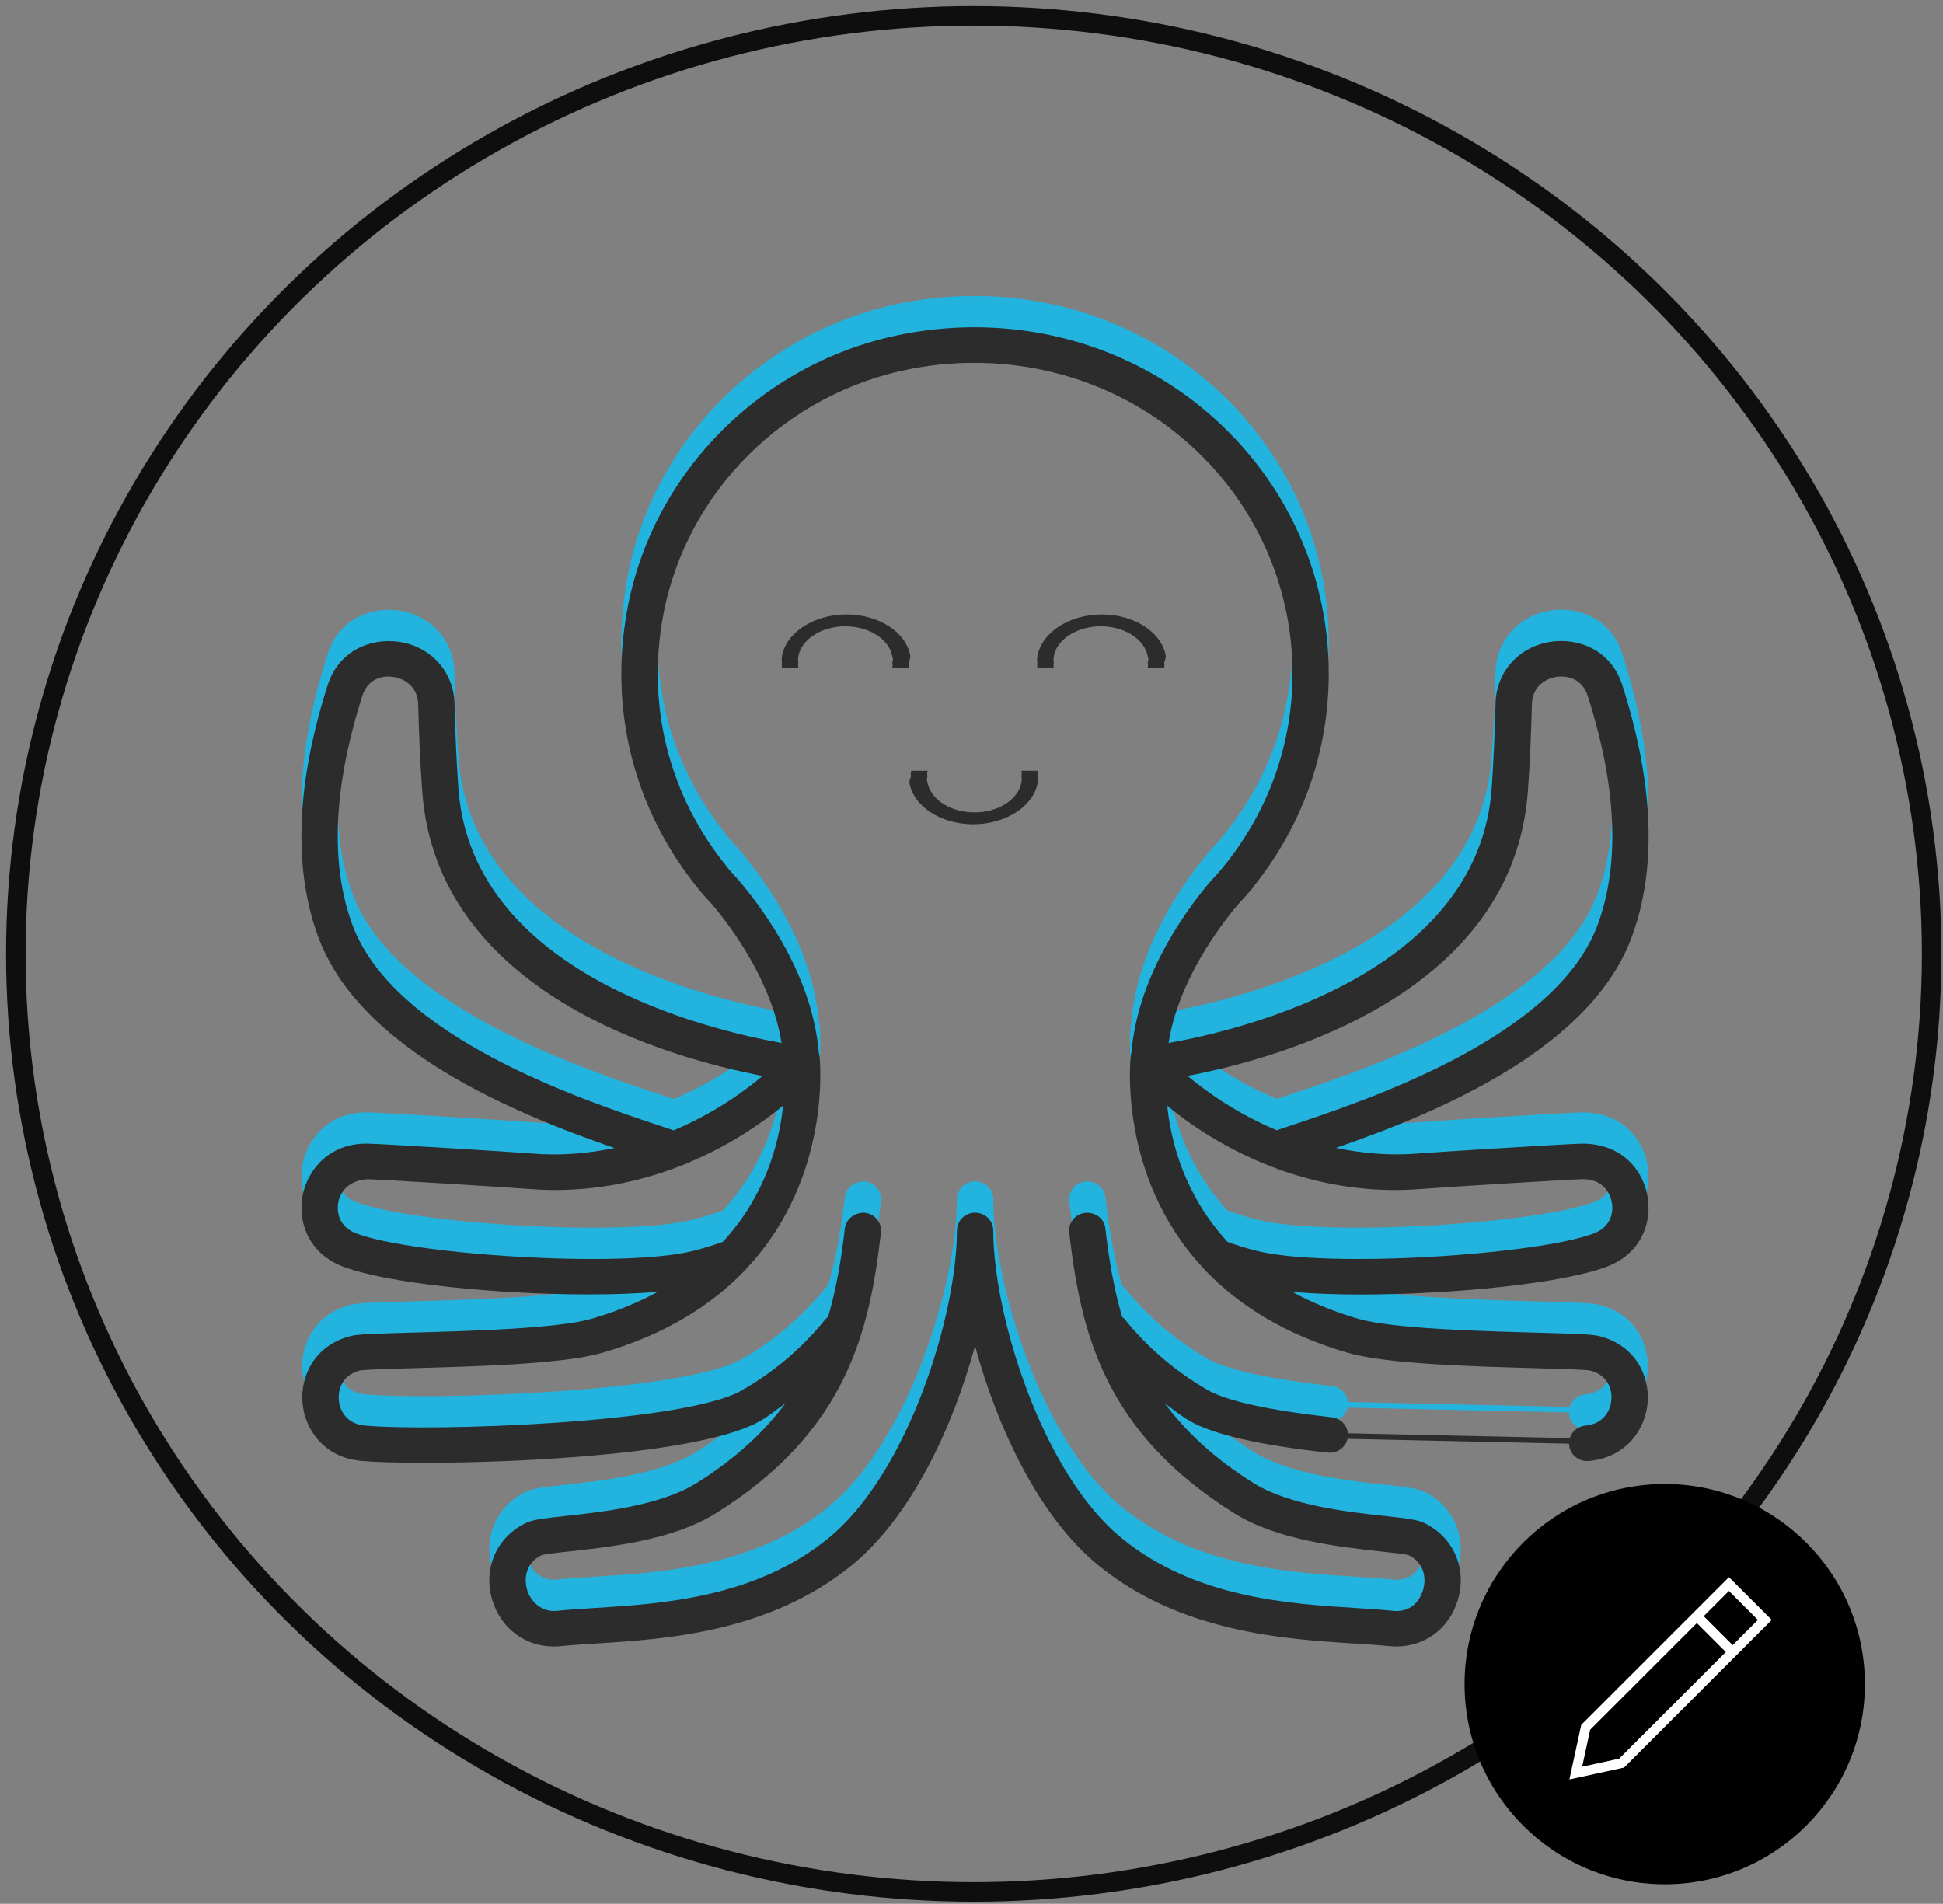 <?xml version="1.0" encoding="UTF-8"?>
<svg width="199px" height="195px" viewBox="0 0 199 195" version="1.1" xmlns="http://www.w3.org/2000/svg" xmlns:xlink="http://www.w3.org/1999/xlink">
    <rect x="0" y="0" width="199" height="195" fill="#808080" stroke="none"/>
    <!-- Generator: Sketch 60.1 (88133) - https://sketch.com -->
    <title>Avatar@1.5x</title>
    <desc>Created with Sketch.</desc>
    <g id="Web" stroke="none" stroke-width="1" fill="none" fill-rule="evenodd">
        <g id="Account" transform="translate(-760, -124)">
            <g id="Avatar" transform="translate(742, 100)">
                <g id="Icons/Avatar-2">
                    <g id="Icons/Avatar">
                        <g id="noun_Octopus_2602069-(1)-Copy" stroke-width="1" fill-rule="evenodd" transform="translate(45.784, 51.243)">
                            <g id="Group">
                                <g id="Group-3" transform="translate(3.087, 3.073)">
                                    <path d="M133.734,96.207 C137.331,94.832 138.388,91.518 137.837,88.845 C137.292,86.178 135.158,83.617 131.154,83.617 C129.452,83.656 116.343,84.472 114.383,84.627 C111.336,84.88 108.553,84.584 105.948,84.059 C116.174,80.512 132.082,74.01 136.304,62.319 C138.84,55.316 138.492,46.681 135.287,36.662 C134.131,33.051 130.831,31.827 128.058,32.201 C124.748,32.658 122.376,35.252 122.302,38.518 C122.232,41.351 122.108,44.276 121.91,47.192 C120.585,66.162 96.431,71.959 88.815,73.315 C89.807,66.993 93.975,61.434 95.915,59.136 C96.357,58.659 96.793,58.183 97.245,57.649 C97.344,57.547 97.419,57.445 97.488,57.328 C102.549,51.021 105.219,43.465 105.219,35.461 C105.219,24.839 100.416,14.868 92.05,8.099 C83.684,1.335 72.694,-1.382 61.813,0.669 C47.374,3.385 35.937,14.771 33.357,28.998 C31.486,39.31 34.081,49.446 40.676,57.542 L40.676,57.542 C40.71,57.59 40.745,57.639 40.78,57.678 C41.182,58.164 41.603,58.625 42.124,59.189 C44.015,61.439 48.178,66.993 49.17,73.31 C41.554,71.95 17.395,66.157 16.075,47.182 C15.867,44.271 15.752,41.346 15.678,38.528 C15.599,35.267 13.232,32.667 9.922,32.21 C7.134,31.836 3.839,33.061 2.683,36.671 C-0.517,46.696 -0.855,55.321 1.671,62.314 C5.908,74.02 21.836,80.526 32.062,84.069 C29.452,84.598 26.654,84.89 23.597,84.627 C21.632,84.472 8.508,83.656 6.821,83.617 C6.757,83.617 6.697,83.617 6.628,83.617 C2.892,83.617 0.684,86.221 0.138,88.845 C-0.408,91.518 0.649,94.827 4.241,96.207 C8.816,97.956 20.134,99.064 29.462,99.064 C32.032,99.064 34.424,98.972 36.508,98.797 C34.548,99.856 32.315,100.804 29.725,101.557 C26.281,102.558 17.355,102.811 11.451,102.971 C7.188,103.093 5.754,103.146 5.06,103.321 C1.329,104.273 -0.115,107.437 0.108,110.143 C0.331,112.865 2.281,115.761 6.127,116.116 C7.432,116.237 9.734,116.31 12.622,116.31 C23.096,116.31 41.246,115.333 47.007,112.014 C47.93,111.485 48.719,110.809 49.582,110.207 C47.438,113.083 44.551,115.843 40.427,118.414 C36.766,120.698 30.663,121.364 27.026,121.757 C24.748,122.01 23.716,122.131 22.997,122.471 C20.015,123.89 18.591,127.112 19.528,130.309 C20.397,133.259 22.893,135.125 25.86,135.125 C26.113,135.125 26.366,135.11 26.614,135.086 C27.666,134.979 28.871,134.901 30.191,134.819 C37.242,134.377 47.9,133.706 56.335,126.83 C62.443,121.864 66.73,112.675 68.992,104.327 C71.255,112.675 75.537,121.859 81.645,126.83 C90.085,133.706 100.743,134.372 107.799,134.819 C109.118,134.901 110.324,134.974 111.371,135.086 C111.629,135.11 111.882,135.125 112.125,135.125 C115.102,135.125 117.598,133.259 118.457,130.305 C119.394,127.112 117.97,123.89 114.993,122.471 C114.274,122.131 113.242,122.005 110.964,121.757 C107.327,121.364 101.224,120.693 97.562,118.414 C93.449,115.848 90.566,113.093 88.423,110.221 C89.276,110.819 90.06,111.49 90.973,112.019 C93.385,113.409 98.143,114.507 105.114,115.27 C105.189,115.275 105.253,115.28 105.323,115.28 C106.256,115.28 107.069,114.59 107.173,113.662 C107.283,112.661 106.548,111.757 105.531,111.645 C97.081,110.722 93.97,109.517 92.864,108.88 C89.534,106.966 86.656,104.512 84.3,101.577 C84.23,101.489 84.136,101.441 84.056,101.373 C83.193,98.413 82.697,95.386 82.34,92.31 C82.226,91.319 81.362,90.624 80.276,90.706 C79.258,90.823 78.519,91.727 78.638,92.728 C79.794,102.665 82.057,113.078 95.568,121.495 C99.959,124.231 106.335,124.925 110.557,125.392 C111.684,125.509 113.083,125.669 113.366,125.756 C115.023,126.548 115.221,128.167 114.884,129.313 C114.547,130.475 113.599,131.675 111.763,131.471 C110.667,131.359 109.411,131.281 108.037,131.189 C101.075,130.752 91.539,130.154 84.027,124.041 C75.865,117.398 70.858,101.202 70.858,92.514 C70.858,91.508 70.025,90.692 68.997,90.692 C67.97,90.692 67.137,91.508 67.137,92.514 C67.137,101.202 62.125,117.398 53.963,124.041 C46.461,130.154 36.924,130.752 29.963,131.189 C28.589,131.281 27.333,131.354 26.232,131.471 C24.565,131.66 23.453,130.48 23.111,129.313 C22.778,128.167 22.977,126.548 24.575,125.781 C24.917,125.664 26.321,125.504 27.442,125.387 C31.665,124.921 38.041,124.231 42.432,121.49 C55.948,113.069 58.206,102.66 59.357,92.718 C59.466,91.722 58.736,90.813 57.714,90.702 C56.732,90.629 55.774,91.314 55.655,92.31 C55.303,95.381 54.807,98.408 53.943,101.368 C53.859,101.441 53.765,101.489 53.69,101.577 C51.333,104.512 48.451,106.97 45.126,108.88 C39.222,112.282 13.331,113.122 6.484,112.495 C4.673,112.325 3.919,111.018 3.829,109.857 C3.73,108.695 4.256,107.301 5.978,106.859 C6.494,106.757 9.188,106.684 11.57,106.616 C18.035,106.436 26.882,106.188 30.792,105.051 C37.426,103.127 42.065,100.08 45.364,96.654 C45.454,96.576 45.518,96.489 45.593,96.401 C54.469,86.945 53.075,74.705 53.055,74.535 C53.045,74.472 53.011,74.423 52.996,74.36 C52.375,66.779 47.781,60.185 44.794,56.648 C44.471,56.293 44.139,55.938 43.712,55.448 C43.672,55.384 43.633,55.331 43.588,55.273 C37.679,48.008 35.347,38.907 37.029,29.64 C39.346,16.889 49.587,6.685 62.527,4.245 C72.267,2.409 82.181,4.838 89.688,10.907 C97.2,16.982 101.507,25.932 101.507,35.461 C101.507,42.726 99.056,49.573 94.417,55.273 C94.382,55.311 94.352,55.35 94.322,55.394 C93.955,55.841 93.558,56.269 93.003,56.876 C90.204,60.2 85.614,66.784 84.999,74.374 C84.984,74.433 84.95,74.476 84.945,74.535 C84.925,74.705 83.526,86.931 92.387,96.387 C92.467,96.484 92.536,96.581 92.635,96.664 C95.935,100.085 100.574,103.132 107.208,105.056 C111.118,106.193 119.965,106.441 126.43,106.621 C128.807,106.689 131.501,106.761 131.987,106.859 C133.744,107.306 134.265,108.7 134.166,109.862 C134.071,111.023 133.322,112.33 131.511,112.5 C130.489,112.597 129.74,113.482 129.834,114.483 C129.923,115.426 130.737,116.135 131.685,116.135 C131.744,116.135 131.799,116.13 131.858,116.125 C135.704,115.771 137.654,112.87 137.877,110.153 C138.1,107.442 136.656,104.283 132.925,103.331 C132.23,103.156 130.792,103.102 126.534,102.981 C120.635,102.821 111.709,102.568 108.26,101.567 C105.67,100.814 103.442,99.871 101.487,98.807 C103.571,98.982 105.958,99.074 108.523,99.074 C117.846,99.064 129.159,97.961 133.734,96.207 Z M38.061,82.237 L36.999,81.882 C28.733,79.136 9.372,72.693 5.179,61.099 C2.926,54.869 3.284,47.017 6.236,37.76 C6.772,36.083 8.166,35.636 9.401,35.816 C10.548,35.976 11.912,36.802 11.957,38.615 C12.031,41.492 12.155,44.475 12.364,47.43 C13.812,68.266 37.753,74.87 47.235,76.683 C45.206,78.393 42.114,80.58 38.11,82.261 C38.09,82.256 38.076,82.242 38.061,82.237 Z M5.601,92.81 C3.904,92.164 3.556,90.706 3.79,89.564 C4.028,88.427 4.961,87.388 6.737,87.261 C8.364,87.3 21.508,88.116 23.289,88.262 C33.898,89.122 43.171,84.802 49.329,79.724 C48.952,83.52 47.538,88.938 43.166,93.675 C42.194,94.016 41.197,94.336 40.145,94.599 C32.891,96.426 11.287,94.992 5.601,92.81 Z M125.621,47.435 C125.83,44.466 125.954,41.482 126.023,38.6 C126.068,36.793 127.427,35.967 128.579,35.806 C129.799,35.665 131.198,36.074 131.739,37.745 C134.701,46.997 135.059,54.855 132.801,61.099 C128.613,72.688 109.262,79.127 100.996,81.877 L99.924,82.237 C99.914,82.242 99.909,82.251 99.899,82.251 C95.89,80.57 92.794,78.388 90.76,76.683 C100.242,74.875 124.173,68.266 125.621,47.435 Z M97.835,94.599 C96.803,94.341 95.821,94.025 94.858,93.69 C90.492,88.957 89.068,83.539 88.676,79.739 C94.843,84.817 104.122,89.127 114.7,88.262 C116.472,88.116 129.611,87.3 131.248,87.261 C133.069,87.251 133.962,88.418 134.195,89.564 C134.434,90.706 134.081,92.164 132.384,92.81 C126.688,94.992 105.104,96.426 97.835,94.599 Z" id="Shape" fill="#22B4DE" fill-rule="nonzero"></path>
                                    <path d="M104.853,113.52 C113.943,113.719 123.034,113.918 132.125,114.117" id="Path-5" stroke="#22B4DE" stroke-width="0.57" stroke-linecap="round"></path>
                                </g>
                            </g>
                        </g>
                        <g id="noun_Octopus_2602069-(1)-Copy-2" stroke-width="1" fill-rule="evenodd" transform="translate(45.784, 54.446)">
                            <g id="Group">
                                <g id="Group-3" transform="translate(3.087, 3.073)">
                                    <path d="M133.734,96.207 C137.331,94.832 138.388,91.518 137.837,88.845 C137.292,86.178 135.158,83.617 131.154,83.617 C129.452,83.656 116.343,84.472 114.383,84.627 C111.336,84.88 108.553,84.584 105.948,84.059 C116.174,80.512 132.082,74.01 136.304,62.319 C138.84,55.316 138.492,46.681 135.287,36.662 C134.131,33.051 130.831,31.827 128.058,32.201 C124.748,32.658 122.376,35.252 122.302,38.518 C122.232,41.351 122.108,44.276 121.91,47.192 C120.585,66.162 96.431,71.959 88.815,73.315 C89.807,66.993 93.975,61.434 95.915,59.136 C96.357,58.659 96.793,58.183 97.245,57.649 C97.344,57.547 97.419,57.445 97.488,57.328 C102.549,51.021 105.219,43.465 105.219,35.461 C105.219,24.839 100.416,14.868 92.05,8.099 C83.684,1.335 72.694,-1.382 61.813,0.669 C47.374,3.385 35.937,14.771 33.357,28.998 C31.486,39.31 34.081,49.446 40.676,57.542 C40.71,57.59 40.745,57.639 40.78,57.678 C41.182,58.164 41.603,58.625 42.124,59.189 C44.015,61.439 48.178,66.993 49.17,73.31 C41.554,71.95 17.395,66.157 16.075,47.182 C15.867,44.271 15.752,41.346 15.678,38.528 C15.599,35.267 13.232,32.667 9.922,32.21 C7.134,31.836 3.839,33.061 2.683,36.671 C-0.517,46.696 -0.855,55.321 1.671,62.314 C5.908,74.02 21.836,80.526 32.062,84.069 C29.452,84.598 26.654,84.89 23.597,84.627 C21.632,84.472 8.508,83.656 6.821,83.617 C6.757,83.617 6.697,83.617 6.628,83.617 C2.892,83.617 0.684,86.221 0.138,88.845 C-0.408,91.518 0.649,94.827 4.241,96.207 C8.816,97.956 20.134,99.064 29.462,99.064 C32.032,99.064 34.424,98.972 36.508,98.797 C34.548,99.856 32.315,100.804 29.725,101.557 C26.281,102.558 17.355,102.811 11.451,102.971 C7.188,103.093 5.754,103.146 5.06,103.321 C1.329,104.273 -0.115,107.437 0.108,110.143 C0.331,112.865 2.281,115.761 6.127,116.116 C7.432,116.237 9.734,116.31 12.622,116.31 C23.096,116.31 41.246,115.333 47.007,112.014 C47.93,111.485 48.719,110.809 49.582,110.207 C47.438,113.083 44.551,115.843 40.427,118.414 C36.766,120.698 30.663,121.364 27.026,121.757 C24.748,122.01 23.716,122.131 22.997,122.471 C20.015,123.89 18.591,127.112 19.528,130.309 C20.397,133.259 22.893,135.125 25.86,135.125 C26.113,135.125 26.366,135.11 26.614,135.086 C27.666,134.979 28.871,134.901 30.191,134.819 C37.242,134.377 47.9,133.706 56.335,126.83 C62.443,121.864 66.73,112.675 68.992,104.327 C71.255,112.675 75.537,121.859 81.645,126.83 C90.085,133.706 100.743,134.372 107.799,134.819 C109.118,134.901 110.324,134.974 111.371,135.086 C111.629,135.11 111.882,135.125 112.125,135.125 C115.102,135.125 117.598,133.259 118.457,130.305 C119.394,127.112 117.97,123.89 114.993,122.471 C114.274,122.131 113.242,122.005 110.964,121.757 C107.327,121.364 101.224,120.693 97.562,118.414 C93.449,115.848 90.566,113.093 88.423,110.221 C89.276,110.819 90.06,111.49 90.973,112.019 C93.385,113.409 98.143,114.507 105.114,115.27 C105.189,115.275 105.253,115.28 105.323,115.28 C106.256,115.28 107.069,114.59 107.173,113.662 C107.283,112.661 106.548,111.757 105.531,111.645 C97.081,110.722 93.97,109.517 92.864,108.88 C89.534,106.966 86.656,104.512 84.3,101.577 C84.23,101.489 84.136,101.441 84.056,101.373 C83.193,98.413 82.697,95.386 82.34,92.31 C82.226,91.319 81.362,90.624 80.276,90.706 C79.258,90.823 78.519,91.727 78.638,92.728 C79.794,102.665 82.057,113.078 95.568,121.495 C99.959,124.231 106.335,124.925 110.557,125.392 C111.684,125.509 113.083,125.669 113.366,125.756 C115.023,126.548 115.221,128.167 114.884,129.313 C114.547,130.475 113.599,131.675 111.763,131.471 C110.667,131.359 109.411,131.281 108.037,131.189 C101.075,130.752 91.539,130.154 84.027,124.041 C75.865,117.398 70.858,101.202 70.858,92.514 C70.858,91.508 70.025,90.692 68.997,90.692 C67.97,90.692 67.137,91.508 67.137,92.514 C67.137,101.202 62.125,117.398 53.963,124.041 C46.461,130.154 36.924,130.752 29.963,131.189 C28.589,131.281 27.333,131.354 26.232,131.471 C24.565,131.66 23.453,130.48 23.111,129.313 C22.778,128.167 22.977,126.548 24.575,125.781 C24.917,125.664 26.321,125.504 27.442,125.387 C31.665,124.921 38.041,124.231 42.432,121.49 C55.948,113.069 58.206,102.66 59.357,92.718 C59.466,91.722 58.736,90.813 57.714,90.702 C56.732,90.629 55.774,91.314 55.655,92.31 C55.303,95.381 54.807,98.408 53.943,101.368 C53.859,101.441 53.765,101.489 53.69,101.577 C51.333,104.512 48.451,106.97 45.126,108.88 C39.222,112.282 13.331,113.122 6.484,112.495 C4.673,112.325 3.919,111.018 3.829,109.857 C3.73,108.695 4.256,107.301 5.978,106.859 C6.494,106.757 9.188,106.684 11.57,106.616 C18.035,106.436 26.882,106.188 30.792,105.051 C37.426,103.127 42.065,100.08 45.364,96.654 C45.454,96.576 45.518,96.489 45.593,96.401 C54.469,86.945 53.075,74.705 53.055,74.535 C53.045,74.472 53.011,74.423 52.996,74.36 C52.375,66.779 47.781,60.185 44.794,56.648 C44.471,56.293 44.139,55.938 43.712,55.448 C43.672,55.384 43.633,55.331 43.588,55.273 C37.679,48.008 35.347,38.907 37.029,29.64 C39.346,16.889 49.587,6.685 62.527,4.245 C72.267,2.409 82.181,4.838 89.688,10.907 C97.2,16.982 101.507,25.932 101.507,35.461 C101.507,42.726 99.056,49.573 94.417,55.273 C94.382,55.311 94.352,55.35 94.322,55.394 C93.955,55.841 93.558,56.269 93.003,56.876 C90.204,60.2 85.614,66.784 84.999,74.374 C84.984,74.433 84.95,74.476 84.945,74.535 C84.925,74.705 83.526,86.931 92.387,96.387 C92.467,96.484 92.536,96.581 92.635,96.664 C95.935,100.085 100.574,103.132 107.208,105.056 C111.118,106.193 119.965,106.441 126.43,106.621 C128.807,106.689 131.501,106.761 131.987,106.859 C133.744,107.306 134.265,108.7 134.166,109.862 C134.071,111.023 133.322,112.33 131.511,112.5 C130.489,112.597 129.74,113.482 129.834,114.483 C129.923,115.426 130.737,116.135 131.685,116.135 C131.744,116.135 131.799,116.13 131.858,116.125 C135.704,115.771 137.654,112.87 137.877,110.153 C138.1,107.442 136.656,104.283 132.925,103.331 C132.23,103.156 130.792,103.102 126.534,102.981 C120.635,102.821 111.709,102.568 108.26,101.567 C105.67,100.814 103.442,99.871 101.487,98.807 C103.571,98.982 105.958,99.074 108.523,99.074 C117.846,99.064 129.159,97.961 133.734,96.207 Z M38.061,82.237 L36.999,81.882 C28.733,79.136 9.372,72.693 5.179,61.099 C2.926,54.869 3.284,47.017 6.236,37.76 C6.772,36.083 8.166,35.636 9.401,35.816 C10.548,35.976 11.912,36.802 11.957,38.615 C12.031,41.492 12.155,44.475 12.364,47.43 C13.812,68.266 37.753,74.87 47.235,76.683 C45.206,78.393 42.114,80.58 38.11,82.261 C38.09,82.256 38.076,82.242 38.061,82.237 Z M5.601,92.81 C3.904,92.164 3.556,90.706 3.79,89.564 C4.028,88.427 4.961,87.388 6.737,87.261 C8.364,87.3 21.508,88.116 23.289,88.262 C33.898,89.122 43.171,84.802 49.329,79.724 C48.952,83.52 47.538,88.938 43.166,93.675 C42.194,94.016 41.197,94.336 40.145,94.599 C32.891,96.426 11.287,94.992 5.601,92.81 Z M125.621,47.435 C125.83,44.466 125.954,41.482 126.023,38.6 C126.068,36.793 127.427,35.967 128.579,35.806 C129.799,35.665 131.198,36.074 131.739,37.745 C134.701,46.997 135.059,54.855 132.801,61.099 C128.613,72.688 109.262,79.127 100.996,81.877 L99.924,82.237 C99.914,82.242 99.909,82.251 99.899,82.251 C95.89,80.57 92.794,78.388 90.76,76.683 C100.242,74.875 124.173,68.266 125.621,47.435 Z M97.835,94.599 C96.803,94.341 95.821,94.025 94.858,93.69 C90.492,88.957 89.068,83.539 88.676,79.739 C94.843,84.817 104.122,89.127 114.7,88.262 C116.472,88.116 129.611,87.3 131.248,87.261 C133.069,87.251 133.962,88.418 134.195,89.564 C134.434,90.706 134.081,92.164 132.384,92.81 C126.688,94.992 105.104,96.426 97.835,94.599 Z" id="Shape" fill="#2C2C2C" fill-rule="nonzero"></path>
                                    <path d="M104.853,113.52 C113.943,113.719 123.034,113.918 132.125,114.117" id="Path-5" stroke="#2C2C2C" stroke-width="0.57" stroke-linecap="round"></path>
                                </g>
                            </g>
                        </g>
                        <path d="M111.189,91.213 C110.792,88.811 108.016,87 104.709,86.985 C101.383,86.996 98.578,88.801 98.14,91.213 C98.097,91.425 98.097,91.641 98.14,91.854 C98.098,92.023 98.098,92.197 98.14,92.366 L99.717,92.366 C99.674,92.197 99.674,92.023 99.717,91.854 C99.674,91.641 99.674,91.425 99.717,91.213 C100.044,89.433 102.121,88.104 104.577,88.104 C107.033,88.104 109.11,89.433 109.438,91.213 C109.52,91.422 109.52,91.644 109.438,91.854 C109.481,92.023 109.481,92.197 109.438,92.366 L111.014,92.366 C111.057,92.197 111.057,92.023 111.014,91.854 C111.116,91.648 111.175,91.432 111.189,91.213 Z" id="Path" stroke="#2C2C2C" stroke-width="0.1" fill="#2C2C2C" fill-rule="nonzero"></path>
                        <path d="M137.351,91.213 C136.955,88.811 134.178,87 130.871,86.985 C127.545,86.996 124.74,88.801 124.303,91.213 C124.259,91.425 124.259,91.641 124.303,91.854 C124.26,92.023 124.26,92.197 124.303,92.366 L125.879,92.366 C125.836,92.197 125.836,92.023 125.879,91.854 C125.836,91.641 125.836,91.425 125.879,91.213 C126.206,89.433 128.284,88.104 130.739,88.104 C133.195,88.104 135.272,89.433 135.6,91.213 C135.683,91.422 135.683,91.644 135.6,91.854 C135.643,92.023 135.643,92.197 135.6,92.366 L137.176,92.366 C137.219,92.197 137.219,92.023 137.176,91.854 C137.278,91.648 137.337,91.432 137.351,91.213 Z" id="Path" stroke="#2C2C2C" stroke-width="0.1" fill="#2C2C2C" fill-rule="nonzero"></path>
                        <path d="M124.27,107.226 C123.873,104.825 121.097,103.014 117.79,102.999 C114.464,103.01 111.659,104.815 111.222,107.226 C111.178,107.439 111.178,107.655 111.222,107.867 C111.179,108.036 111.179,108.21 111.222,108.379 L112.798,108.379 C112.755,108.21 112.755,108.036 112.798,107.867 C112.755,107.655 112.755,107.439 112.798,107.226 C113.125,105.446 115.203,104.118 117.658,104.118 C120.114,104.118 122.191,105.446 122.519,107.226 C122.601,107.436 122.601,107.658 122.519,107.867 C122.562,108.036 122.562,108.21 122.519,108.379 L124.095,108.379 C124.138,108.21 124.138,108.036 124.095,107.867 C124.197,107.661 124.256,107.445 124.27,107.226 Z" id="Path-Copy" stroke="#2C2C2C" stroke-width="0.1" fill="#2C2C2C" fill-rule="nonzero" transform="translate(117.73, 105.689) scale(-1, -1) translate(-117.73, -105.689) "></path>
                        <ellipse id="Oval" stroke="#0E0E0E" stroke-width="2" cx="117.73" cy="121.703" rx="98.108" ry="96.081"></ellipse>
                    </g>
                </g>
                <g id="Edit-Info" transform="translate(168, 176)">
                    <circle id="Oval" fill="#000000" cx="20.5" cy="20.5" r="20.5"></circle>
                    <polygon id="Path-5" stroke="#FFFFFF" points="16.082 28.592 30.75 13.924 27.076 10.25 12.408 24.918 11.389 29.611"></polygon>
                    <line x1="27.333" y1="17.083" x2="23.917" y2="13.667" id="Path-6" stroke="#FFFFFF"></line>
                </g>
            </g>
        </g>
    </g>
</svg>